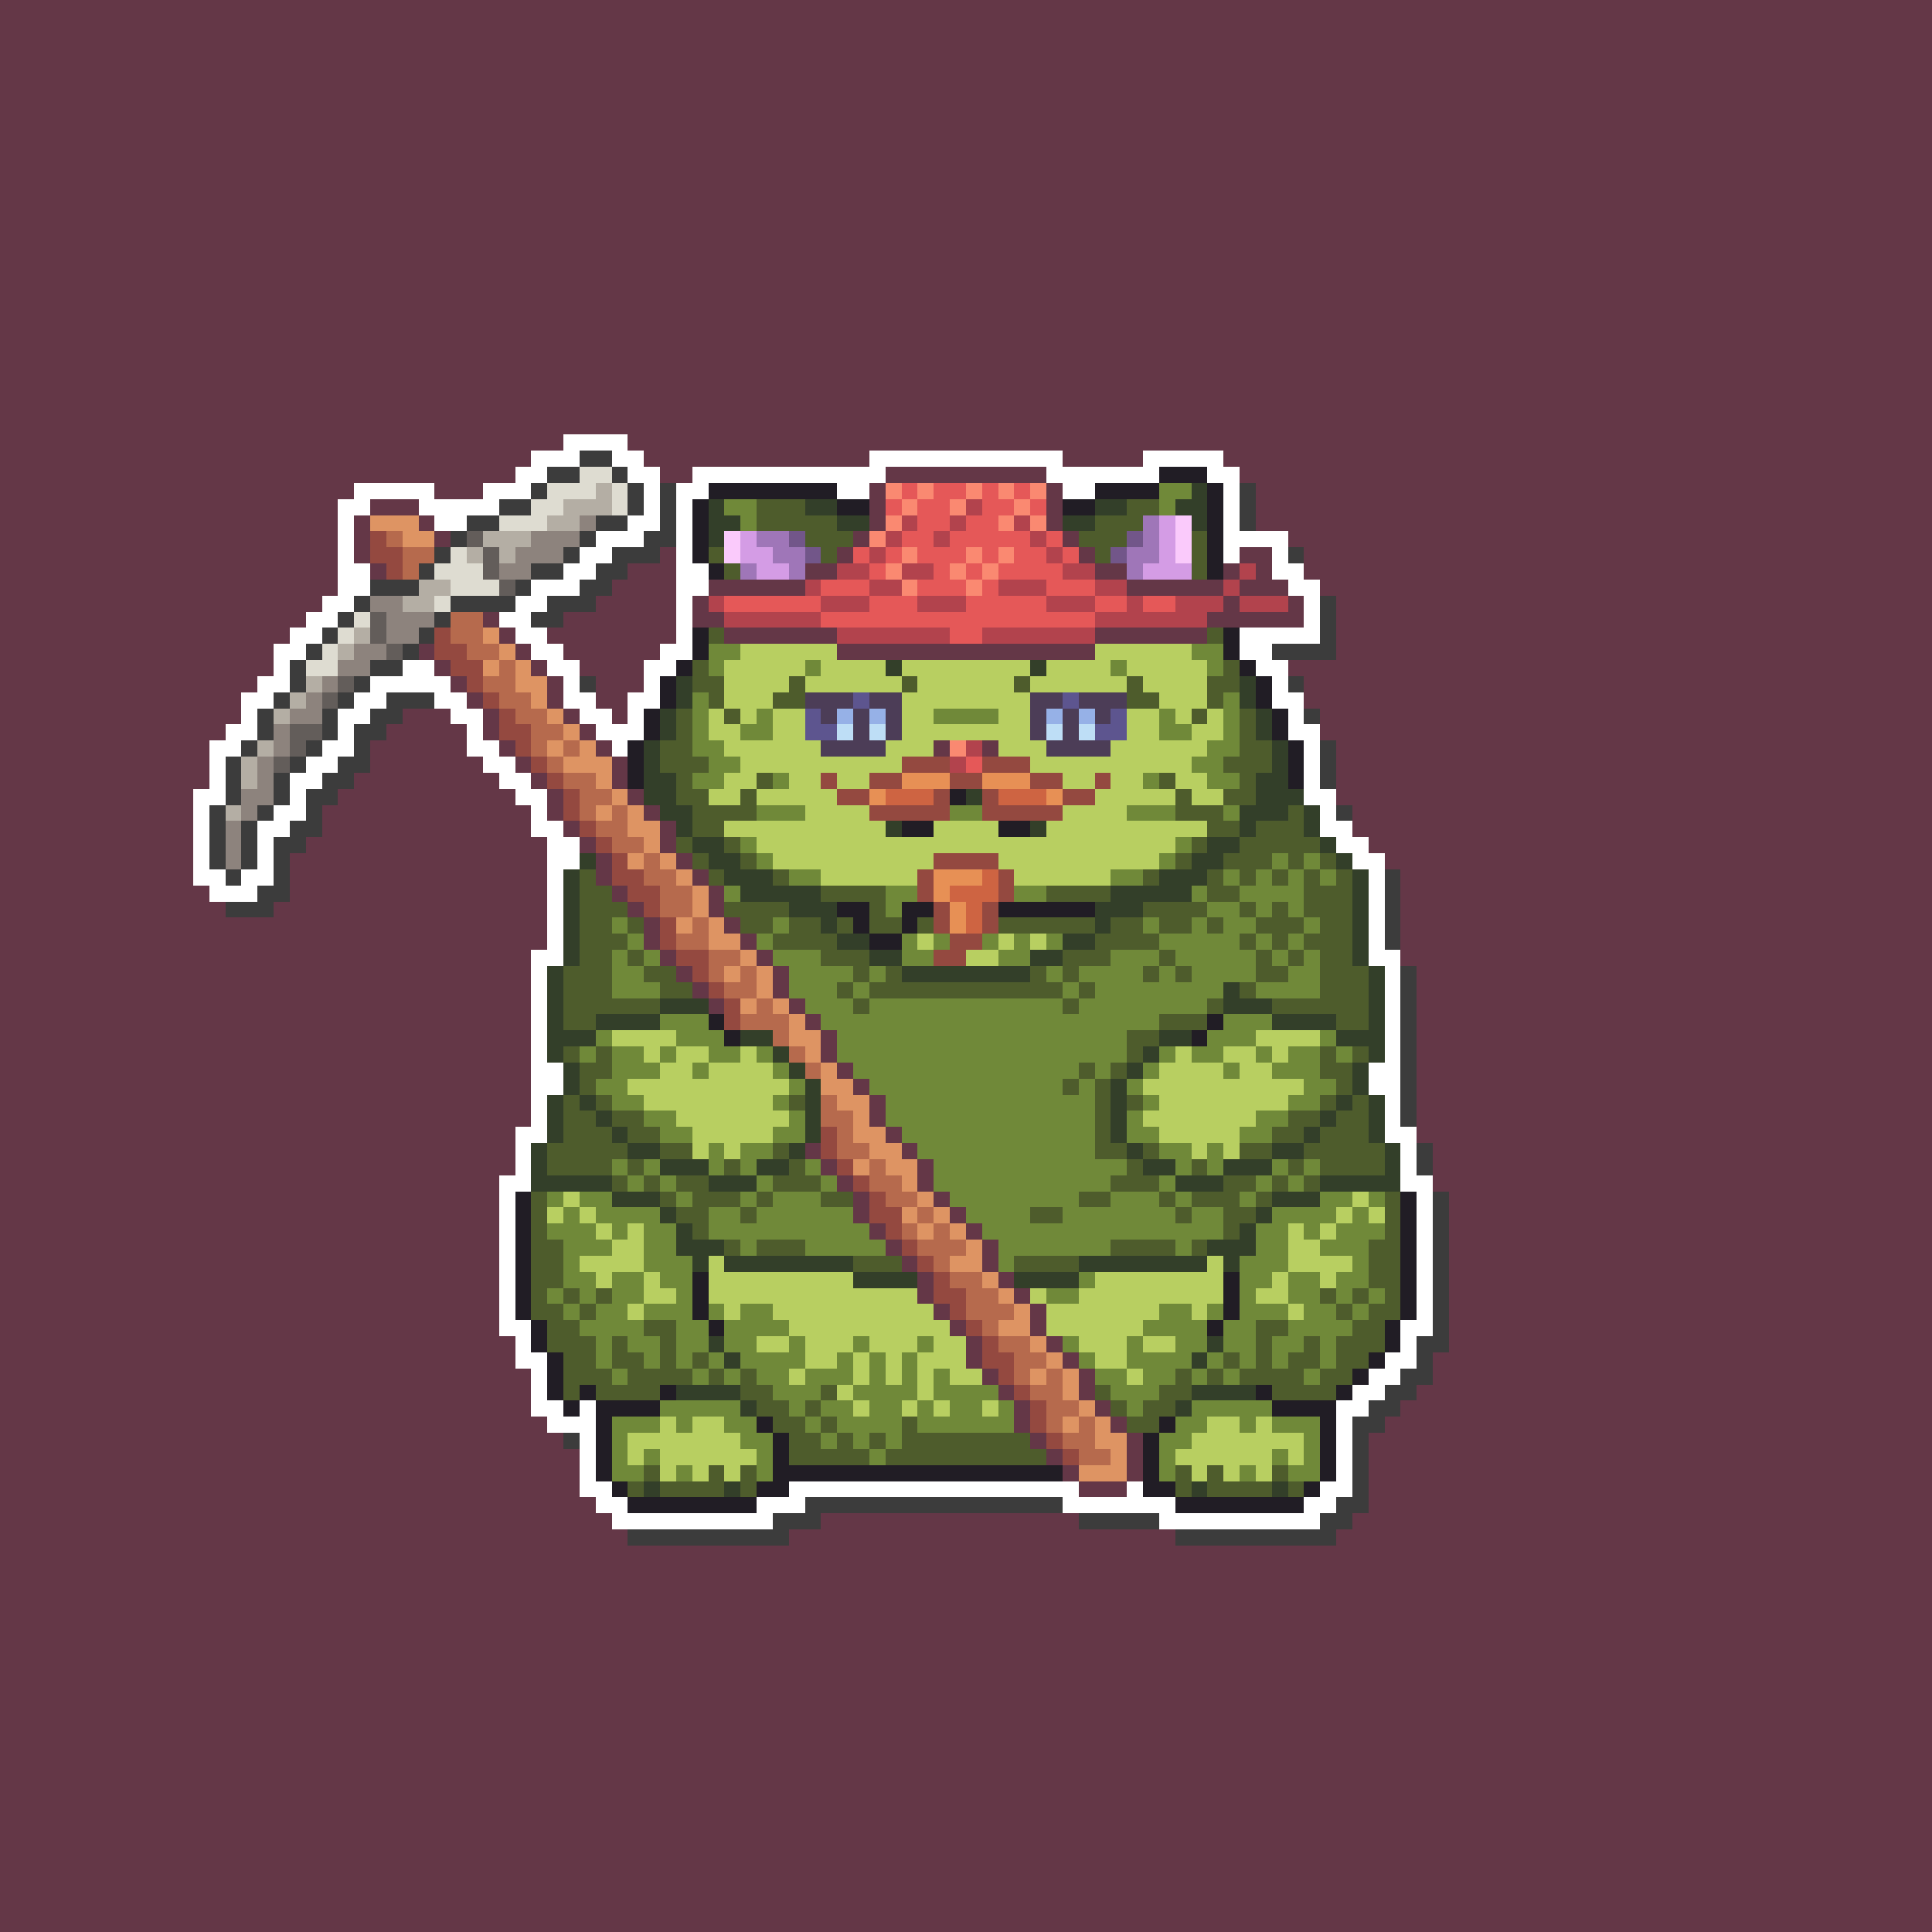 <svg xmlns="http://www.w3.org/2000/svg" shape-rendering="crispEdges" viewBox="0 -0.5 120 120" style="width:100%;height:100%;transform:translate3d(0,0,0);content-visibility:visible">
  <rect x="0" y="-0.5" width="120" height="120" fill="#333333" stroke="none"/>
  <path stroke="#643747" d="M0,0 h120 M0,1 h120 M0,2 h120 M0,3 h120 M0,4 h120 M0,5 h120 
    M0,6 h120 M0,7 h120 M0,8 h120 M0,9 h120 M0,10 h120 M0,11 h120 M0,12 h120 M0,13 h120 
    M0,14 h120 M0,15 h120 M0,16 h120 M0,17 h120 M0,18 h120 M0,19 h120 M0,20 h120 
    M0,21 h120 M0,22 h120 M0,23 h120 M0,24 h120 M0,25 h120 M0,26 h120 M0,27 h35 
    M39,27 h81 M0,28 h33 M40,28 h14 M66,28 h5 M76,28 h44 M0,29 h32 M41,29 h2 M55,29 h10 
    M77,29 h43 M0,30 h22 M27,30 h3 M54,30 h1 M65,30 h1 M78,30 h42 M0,31 h21 M23,31 h3 
    M54,31 h1 M65,31 h1 M78,31 h42 M0,32 h21 M22,32 h1 M26,32 h1 M54,32 h1 M65,32 h1 
    M78,32 h42 M0,33 h21 M22,33 h1 M27,33 h1 M53,33 h1 M66,33 h1 M80,33 h40 M0,34 h21 
    M22,34 h1 M41,34 h1 M52,34 h1 M67,34 h1 M77,34 h2 M81,34 h39 M0,35 h21 M23,35 h1 
    M39,35 h3 M50,35 h2 M68,35 h2 M76,35 h1 M78,35 h1 M81,35 h39 M0,36 h21 M38,36 h4 
    M44,36 h6 M70,36 h6 M77,36 h3 M82,36 h38 M0,37 h20 M37,37 h5 M43,37 h1 M76,37 h1 
    M80,37 h1 M83,37 h37 M0,38 h19 M30,38 h1 M35,38 h7 M43,38 h2 M75,38 h6 M83,38 h37 
    M0,39 h18 M31,39 h1 M34,39 h8 M45,39 h7 M68,39 h7 M83,39 h37 M0,40 h17 M26,40 h1 
    M32,40 h1 M35,40 h6 M52,40 h16 M83,40 h37 M0,41 h17 M27,41 h1 M33,41 h1 M36,41 h4 
    M80,41 h40 M0,42 h16 M28,42 h1 M34,42 h1 M37,42 h3 M81,42 h39 M0,43 h15 M29,43 h1 
    M34,43 h1 M37,43 h2 M81,43 h39 M0,44 h15 M25,44 h3 M30,44 h1 M35,44 h1 M38,44 h1 
    M82,44 h38 M0,45 h14 M24,45 h5 M30,45 h1 M36,45 h1 M82,45 h38 M0,46 h13 M23,46 h6 
    M31,46 h1 M37,46 h1 M58,46 h1 M61,46 h1 M83,46 h37 M0,47 h13 M23,47 h7 M32,47 h1 
    M38,47 h1 M83,47 h37 M0,48 h13 M22,48 h9 M33,48 h1 M38,48 h1 M83,48 h37 M0,49 h12 
    M21,49 h11 M34,49 h1 M39,49 h1 M83,49 h37 M0,50 h12 M20,50 h13 M34,50 h1 M40,50 h1 
    M84,50 h36 M0,51 h12 M20,51 h13 M35,51 h1 M41,51 h1 M84,51 h36 M0,52 h12 M19,52 h15 
    M36,52 h1 M41,52 h1 M85,52 h35 M0,53 h12 M18,53 h16 M37,53 h1 M42,53 h1 M86,53 h34 
    M0,54 h12 M18,54 h16 M37,54 h1 M43,54 h1 M87,54 h33 M0,55 h13 M18,55 h16 M38,55 h1 
    M44,55 h1 M87,55 h33 M0,56 h14 M17,56 h17 M39,56 h1 M44,56 h1 M87,56 h33 M0,57 h34 
    M40,57 h1 M45,57 h1 M87,57 h33 M0,58 h34 M40,58 h1 M46,58 h1 M87,58 h33 M0,59 h33 
    M41,59 h1 M47,59 h1 M87,59 h33 M0,60 h33 M42,60 h1 M48,60 h1 M88,60 h32 M0,61 h33 
    M43,61 h1 M48,61 h1 M88,61 h32 M0,62 h33 M44,62 h1 M49,62 h1 M88,62 h32 M0,63 h33 
    M50,63 h1 M88,63 h32 M0,64 h33 M51,64 h1 M88,64 h32 M0,65 h33 M51,65 h1 M88,65 h32 
    M0,66 h33 M52,66 h1 M88,66 h32 M0,67 h33 M53,67 h1 M88,67 h32 M0,68 h33 M54,68 h1 
    M88,68 h32 M0,69 h33 M54,69 h1 M88,69 h32 M0,70 h32 M55,70 h1 M88,70 h32 M0,71 h32 
    M50,71 h1 M56,71 h1 M89,71 h31 M0,72 h32 M51,72 h1 M57,72 h1 M89,72 h31 M0,73 h31 
    M52,73 h1 M57,73 h1 M89,73 h31 M0,74 h31 M53,74 h1 M58,74 h1 M90,74 h30 M0,75 h31 
    M53,75 h1 M59,75 h1 M90,75 h30 M0,76 h31 M54,76 h1 M60,76 h1 M90,76 h30 M0,77 h31 
    M55,77 h1 M61,77 h1 M90,77 h30 M0,78 h31 M56,78 h1 M61,78 h1 M90,78 h30 M0,79 h31 
    M57,79 h1 M62,79 h1 M90,79 h30 M0,80 h31 M57,80 h1 M63,80 h1 M90,80 h30 M0,81 h31 
    M58,81 h1 M64,81 h1 M90,81 h30 M0,82 h31 M59,82 h1 M64,82 h1 M90,82 h30 M0,83 h32 
    M60,83 h1 M65,83 h1 M90,83 h30 M0,84 h32 M60,84 h1 M66,84 h1 M89,84 h31 M0,85 h33 
    M61,85 h1 M67,85 h1 M89,85 h31 M0,86 h33 M62,86 h1 M67,86 h1 M88,86 h32 M0,87 h33 
    M63,87 h1 M68,87 h1 M87,87 h33 M0,88 h34 M63,88 h1 M69,88 h1 M86,88 h34 M0,89 h35 
    M64,89 h1 M70,89 h1 M85,89 h35 M0,90 h36 M65,90 h1 M70,90 h1 M85,90 h35 M0,91 h36 
    M66,91 h1 M70,91 h1 M85,91 h35 M0,92 h36 M67,92 h3 M85,92 h35 M0,93 h37 M85,93 h35 
    M0,94 h38 M51,94 h16 M84,94 h36 M0,95 h39 M49,95 h24 M83,95 h37 M0,96 h120 
    M0,97 h120 M0,98 h120 M0,99 h120 M0,100 h120 M0,101 h120 M0,102 h120 M0,103 h120 
    M0,104 h120 M0,105 h120 M0,106 h120 M0,107 h120 M0,108 h120 M0,109 h120 M0,110 h120 
    M0,111 h120 M0,112 h120 M0,113 h120 M0,114 h120 M0,115 h120 M0,116 h120 M0,117 h120 
    M0,118 h120 M0,119 h120"/>
  <path stroke="#ffffff" d="M35,27 h4 M33,28 h3 M38,28 h2 M54,28 h12 M71,28 h5 
    M32,29 h2 M39,29 h2 M43,29 h12 M65,29 h7 M75,29 h2 M22,30 h5 M30,30 h3 M40,30 h1 
    M42,30 h2 M52,30 h2 M66,30 h2 M76,30 h1 M21,31 h2 M26,31 h5 M40,31 h1 M42,31 h1 
    M76,31 h1 M21,32 h1 M27,32 h2 M39,32 h2 M42,32 h1 M76,32 h1 M21,33 h1 M37,33 h3 
    M42,33 h1 M76,33 h4 M21,34 h1 M36,34 h2 M42,34 h1 M76,34 h1 M79,34 h1 M21,35 h2 
    M35,35 h2 M42,35 h2 M79,35 h2 M21,36 h2 M33,36 h3 M42,36 h2 M80,36 h2 M20,37 h2 
    M32,37 h2 M42,37 h1 M81,37 h1 M19,38 h2 M31,38 h2 M42,38 h1 M81,38 h1 M18,39 h2 
    M32,39 h2 M42,39 h1 M77,39 h5 M17,40 h2 M33,40 h2 M41,40 h2 M77,40 h2 M17,41 h1 
    M25,41 h2 M34,41 h2 M40,41 h2 M78,41 h2 M16,42 h2 M23,42 h5 M35,42 h1 M40,42 h1 
    M79,42 h1 M15,43 h2 M22,43 h2 M27,43 h2 M35,43 h2 M39,43 h2 M79,43 h2 M15,44 h1 
    M21,44 h2 M28,44 h2 M36,44 h2 M39,44 h1 M80,44 h1 M14,45 h2 M21,45 h1 M29,45 h1 
    M37,45 h3 M80,45 h2 M13,46 h2 M20,46 h2 M29,46 h2 M38,46 h1 M81,46 h1 M13,47 h1 
    M19,47 h2 M30,47 h2 M81,47 h1 M13,48 h1 M18,48 h2 M31,48 h2 M81,48 h1 M12,49 h2 
    M18,49 h1 M32,49 h2 M81,49 h2 M12,50 h1 M17,50 h2 M33,50 h1 M82,50 h1 M12,51 h1 
    M16,51 h2 M33,51 h2 M82,51 h2 M12,52 h1 M16,52 h1 M34,52 h2 M83,52 h2 M12,53 h1 
    M16,53 h1 M34,53 h2 M84,53 h2 M12,54 h2 M15,54 h2 M34,54 h1 M85,54 h1 M13,55 h3 
    M34,55 h1 M85,55 h1 M34,56 h1 M85,56 h1 M34,57 h1 M85,57 h1 M34,58 h1 M85,58 h1 
    M33,59 h2 M85,59 h2 M33,60 h1 M86,60 h1 M33,61 h1 M86,61 h1 M33,62 h1 M86,62 h1 
    M33,63 h1 M86,63 h1 M33,64 h1 M86,64 h1 M33,65 h1 M86,65 h1 M33,66 h2 M85,66 h2 
    M33,67 h2 M85,67 h2 M33,68 h1 M86,68 h1 M33,69 h1 M86,69 h1 M32,70 h2 M86,70 h2 
    M32,71 h1 M87,71 h1 M32,72 h1 M87,72 h1 M31,73 h2 M87,73 h2 M31,74 h1 M88,74 h1 
    M31,75 h1 M88,75 h1 M31,76 h1 M88,76 h1 M31,77 h1 M88,77 h1 M31,78 h1 M88,78 h1 
    M31,79 h1 M88,79 h1 M31,80 h1 M88,80 h1 M31,81 h1 M88,81 h1 M31,82 h2 M87,82 h2 
    M32,83 h1 M87,83 h1 M32,84 h2 M86,84 h2 M33,85 h1 M85,85 h2 M33,86 h1 M84,86 h2 
    M33,87 h2 M36,87 h1 M83,87 h2 M34,88 h3 M83,88 h1 M36,89 h1 M83,89 h1 M36,90 h1 
    M83,90 h1 M36,91 h1 M83,91 h1 M36,92 h2 M49,92 h18 M70,92 h1 M82,92 h2 M37,93 h2 
    M47,93 h3 M66,93 h7 M81,93 h2 M38,94 h10 M72,94 h10"/>
  <path stroke="#3c3c3c" d="M36,28 h2 M34,29 h2 M38,29 h1 M33,30 h1 M39,30 h1 M41,30 h1 
    M77,30 h1 M31,31 h2 M39,31 h1 M41,31 h1 M77,31 h1 M29,32 h2 M37,32 h2 M41,32 h1 
    M77,32 h1 M28,33 h1 M36,33 h1 M40,33 h2 M27,34 h1 M35,34 h1 M38,34 h3 M80,34 h1 
    M26,35 h1 M33,35 h2 M37,35 h2 M23,36 h3 M32,36 h1 M36,36 h2 M22,37 h1 M28,37 h4 
    M34,37 h3 M82,37 h1 M21,38 h1 M27,38 h1 M33,38 h2 M82,38 h1 M20,39 h1 M26,39 h1 
    M82,39 h1 M19,40 h1 M25,40 h1 M79,40 h4 M18,41 h1 M23,41 h2 M18,42 h1 M22,42 h1 
    M36,42 h1 M80,42 h1 M17,43 h1 M21,43 h1 M24,43 h3 M16,44 h1 M20,44 h1 M23,44 h2 
    M81,44 h1 M16,45 h1 M20,45 h1 M22,45 h2 M15,46 h1 M19,46 h1 M22,46 h1 M82,46 h1 
    M14,47 h1 M18,47 h1 M21,47 h2 M82,47 h1 M14,48 h1 M17,48 h1 M20,48 h2 M82,48 h1 
    M14,49 h1 M17,49 h1 M19,49 h2 M13,50 h1 M16,50 h1 M19,50 h1 M83,50 h1 M13,51 h1 
    M15,51 h1 M18,51 h2 M13,52 h1 M15,52 h1 M17,52 h2 M13,53 h1 M15,53 h1 M17,53 h1 
    M14,54 h1 M17,54 h1 M86,54 h1 M16,55 h2 M86,55 h1 M14,56 h3 M86,56 h1 M86,57 h1 
    M86,58 h1 M87,60 h1 M87,61 h1 M87,62 h1 M87,63 h1 M87,64 h1 M87,65 h1 M87,66 h1 
    M87,67 h1 M87,68 h1 M87,69 h1 M88,71 h1 M88,72 h1 M89,74 h1 M89,75 h1 M89,76 h1 
    M89,77 h1 M89,78 h1 M89,79 h1 M89,80 h1 M89,81 h1 M89,82 h1 M88,83 h2 M88,84 h1 
    M87,85 h2 M86,86 h2 M85,87 h2 M84,88 h2 M35,89 h1 M84,89 h1 M84,90 h1 M84,91 h1 
    M84,92 h1 M50,93 h16 M83,93 h2 M48,94 h3 M67,94 h5 M82,94 h2 M39,95 h10 M73,95 h10"/>
  <path stroke="#dedcd1" d="M36,29 h2 M34,30 h3 M38,30 h1 M33,31 h2 M38,31 h1 M31,32 h3 
    M28,34 h1 M27,35 h3 M28,36 h3 M27,37 h1 M22,38 h1 M21,39 h1 M20,40 h1 M19,41 h2"/>
  <path stroke="#211d25" d="M72,29 h3 M44,30 h8 M68,30 h4 M75,30 h1 M43,31 h1 M52,31 h2 
    M66,31 h2 M75,31 h1 M43,32 h1 M75,32 h1 M43,33 h1 M75,33 h1 M43,34 h1 M75,34 h1 
    M44,35 h1 M75,35 h1 M43,39 h1 M76,39 h1 M43,40 h1 M76,40 h1 M42,41 h1 M77,41 h1 
    M41,42 h1 M78,42 h1 M41,43 h1 M78,43 h1 M40,44 h1 M79,44 h1 M40,45 h1 M79,45 h1 
    M39,46 h1 M80,46 h1 M39,47 h1 M80,47 h1 M39,48 h1 M80,48 h1 M59,49 h1 M56,51 h2 
    M62,51 h2 M52,56 h2 M56,56 h2 M62,56 h6 M53,57 h1 M56,57 h1 M54,58 h2 M44,63 h1 
    M75,63 h1 M45,64 h1 M74,64 h1 M32,74 h1 M87,74 h1 M32,75 h1 M87,75 h1 M32,76 h1 
    M87,76 h1 M32,77 h1 M87,77 h1 M32,78 h1 M87,78 h1 M32,79 h1 M43,79 h1 M76,79 h1 
    M87,79 h1 M32,80 h1 M43,80 h1 M76,80 h1 M87,80 h1 M32,81 h1 M43,81 h1 M76,81 h1 
    M87,81 h1 M33,82 h1 M44,82 h1 M75,82 h1 M86,82 h1 M33,83 h1 M86,83 h1 M34,84 h1 
    M85,84 h1 M34,85 h1 M84,85 h1 M34,86 h1 M36,86 h1 M41,86 h1 M78,86 h1 M83,86 h1 
    M35,87 h1 M37,87 h4 M79,87 h4 M37,88 h1 M47,88 h1 M72,88 h1 M82,88 h1 M37,89 h1 
    M48,89 h1 M71,89 h1 M82,89 h1 M37,90 h1 M48,90 h1 M71,90 h1 M82,90 h1 M37,91 h1 
    M48,91 h18 M71,91 h1 M82,91 h1 M38,92 h1 M47,92 h2 M71,92 h2 M81,92 h1 M39,93 h8 
    M73,93 h8"/>
  <path stroke="#b4aea4" d="M37,30 h1 M35,31 h3 M34,32 h2 M30,33 h3 M29,34 h1 M31,34 h1 
    M26,36 h2 M25,37 h2 M22,39 h1 M21,40 h1 M19,42 h1 M18,43 h1 M17,44 h1 M16,46 h1 
    M15,47 h1 M15,48 h1 M14,50 h1"/>
  <path stroke="#fa8971" d="M55,30 h1 M57,30 h1 M60,30 h1 M62,30 h1 M64,30 h1 M56,31 h1 
    M59,31 h1 M63,31 h1 M55,32 h1 M62,32 h1 M64,32 h1 M54,33 h1 M56,34 h1 M60,34 h1 
    M62,34 h1 M55,35 h1 M59,35 h1 M61,35 h1 M56,36 h1 M60,36 h1 M59,46 h1"/>
  <path stroke="#e55858" d="M56,30 h1 M58,30 h2 M61,30 h1 M63,30 h1 M55,31 h1 M57,31 h2 
    M61,31 h2 M64,31 h1 M57,32 h2 M60,32 h2 M56,33 h2 M59,33 h5 M65,33 h1 M53,34 h1 
    M55,34 h1 M57,34 h3 M61,34 h1 M63,34 h2 M66,34 h1 M54,35 h1 M58,35 h1 M60,35 h1 
    M62,35 h4 M51,36 h3 M57,36 h3 M61,36 h1 M65,36 h3 M45,37 h6 M54,37 h3 M60,37 h5 
    M68,37 h2 M71,37 h2 M51,38 h17 M59,39 h2 M60,47 h1"/>
  <path stroke="#708939" d="M72,30 h2 M45,31 h2 M72,31 h1 M46,32 h1 M44,40 h2 M74,40 h2 
    M44,41 h1 M50,41 h1 M69,41 h1 M75,41 h1 M43,43 h1 M76,43 h1 M43,44 h1 M47,44 h1 
    M58,44 h4 M72,44 h1 M76,44 h1 M43,45 h1 M46,45 h2 M72,45 h2 M76,45 h1 M43,46 h2 
    M75,46 h2 M44,47 h2 M74,47 h2 M43,48 h2 M48,48 h1 M71,48 h1 M75,48 h2 M47,50 h3 
    M59,50 h2 M70,50 h3 M76,50 h1 M46,52 h1 M73,52 h1 M47,53 h1 M72,53 h1 M79,53 h1 
    M81,53 h1 M49,54 h2 M69,54 h2 M76,54 h1 M78,54 h1 M80,54 h1 M82,54 h1 M45,55 h1 
    M55,55 h2 M63,55 h2 M74,55 h1 M77,55 h4 M55,56 h1 M75,56 h2 M78,56 h1 M80,56 h1 
    M38,57 h1 M48,57 h1 M71,57 h1 M74,57 h1 M76,57 h2 M81,57 h1 M39,58 h1 M47,58 h1 
    M56,58 h1 M58,58 h1 M61,58 h1 M63,58 h1 M65,58 h1 M72,58 h5 M78,58 h1 M80,58 h1 
    M38,59 h1 M40,59 h1 M48,59 h3 M56,59 h2 M62,59 h2 M69,59 h3 M73,59 h5 M79,59 h1 
    M81,59 h1 M38,60 h2 M49,60 h4 M54,60 h1 M65,60 h1 M67,60 h4 M72,60 h1 M74,60 h4 
    M80,60 h2 M38,61 h3 M49,61 h3 M53,61 h1 M66,61 h1 M68,61 h8 M78,61 h4 M50,62 h3 
    M54,62 h12 M67,62 h8 M41,63 h3 M51,63 h21 M76,63 h3 M37,64 h1 M42,64 h3 M52,64 h18 
    M75,64 h3 M82,64 h1 M36,65 h1 M38,65 h2 M41,65 h1 M44,65 h2 M47,65 h1 M52,65 h18 
    M72,65 h1 M74,65 h2 M78,65 h1 M80,65 h2 M83,65 h1 M38,66 h3 M43,66 h1 M48,66 h1 
    M53,66 h14 M68,66 h1 M71,66 h1 M76,66 h1 M79,66 h3 M37,67 h2 M49,67 h1 M54,67 h12 
    M67,67 h1 M70,67 h1 M81,67 h2 M38,68 h2 M48,68 h1 M55,68 h13 M71,68 h1 M80,68 h2 
    M40,69 h2 M49,69 h1 M55,69 h13 M70,69 h1 M78,69 h2 M41,70 h2 M48,70 h2 M56,70 h12 
    M70,70 h2 M77,70 h2 M44,71 h1 M46,71 h2 M57,71 h11 M72,71 h2 M75,71 h1 M38,72 h1 
    M40,72 h1 M44,72 h1 M46,72 h1 M50,72 h1 M58,72 h12 M73,72 h1 M75,72 h1 M79,72 h1 
    M81,72 h1 M39,73 h1 M41,73 h1 M47,73 h1 M51,73 h1 M58,73 h11 M72,73 h1 M78,73 h1 
    M80,73 h1 M34,74 h1 M36,74 h2 M42,74 h1 M46,74 h1 M48,74 h3 M59,74 h8 M69,74 h3 
    M73,74 h1 M77,74 h1 M82,74 h2 M85,74 h1 M35,75 h1 M37,75 h4 M44,75 h2 M47,75 h6 
    M60,75 h4 M66,75 h7 M74,75 h2 M79,75 h4 M84,75 h1 M34,76 h3 M38,76 h1 M40,76 h2 
    M44,76 h10 M61,76 h15 M78,76 h2 M81,76 h1 M83,76 h3 M35,77 h3 M40,77 h2 M46,77 h1 
    M50,77 h5 M62,77 h7 M73,77 h1 M78,77 h2 M82,77 h3 M35,78 h1 M40,78 h3 M62,78 h1 
    M77,78 h3 M84,78 h1 M35,79 h2 M38,79 h2 M41,79 h2 M67,79 h1 M77,79 h2 M80,79 h2 
    M83,79 h2 M34,80 h1 M36,80 h1 M38,80 h2 M42,80 h1 M65,80 h2 M77,80 h1 M80,80 h2 
    M83,80 h1 M85,80 h1 M35,81 h1 M37,81 h2 M40,81 h3 M44,81 h1 M46,81 h2 M72,81 h2 
    M75,81 h1 M77,81 h3 M81,81 h2 M84,81 h1 M36,82 h4 M42,82 h2 M45,82 h4 M71,82 h4 
    M76,82 h2 M80,82 h4 M37,83 h1 M39,83 h2 M42,83 h2 M45,83 h2 M49,83 h1 M53,83 h1 
    M57,83 h1 M66,83 h1 M70,83 h1 M73,83 h2 M76,83 h2 M79,83 h2 M82,83 h1 M37,84 h1 
    M40,84 h1 M42,84 h1 M44,84 h1 M46,84 h4 M52,84 h1 M54,84 h1 M56,84 h1 M67,84 h1 
    M70,84 h4 M75,84 h1 M77,84 h1 M79,84 h1 M82,84 h1 M38,85 h1 M43,85 h1 M45,85 h1 
    M47,85 h2 M50,85 h3 M54,85 h1 M56,85 h1 M58,85 h1 M68,85 h2 M71,85 h2 M74,85 h1 
    M76,85 h1 M81,85 h1 M48,86 h3 M53,86 h4 M58,86 h4 M69,86 h3 M41,87 h5 M49,87 h1 
    M51,87 h2 M54,87 h2 M57,87 h1 M59,87 h2 M62,87 h1 M70,87 h1 M74,87 h5 M38,88 h3 
    M42,88 h1 M45,88 h2 M50,88 h1 M52,88 h4 M57,88 h6 M73,88 h2 M77,88 h1 M79,88 h3 
    M38,89 h1 M46,89 h2 M51,89 h1 M53,89 h1 M55,89 h1 M72,89 h2 M81,89 h1 M38,90 h1 
    M40,90 h1 M47,90 h1 M54,90 h1 M72,90 h1 M79,90 h1 M81,90 h1 M38,91 h2 M42,91 h1 
    M47,91 h1 M72,91 h1 M77,91 h1 M80,91 h2"/>
  <path stroke="#333f29" d="M74,30 h1 M44,31 h1 M50,31 h2 M68,31 h2 M73,31 h2 M44,32 h2 
    M52,32 h2 M66,32 h2 M74,32 h1 M44,33 h1 M55,41 h1 M64,41 h1 M42,42 h1 M77,42 h1 
    M42,43 h1 M77,43 h1 M41,44 h1 M78,44 h1 M41,45 h1 M78,45 h1 M40,46 h1 M79,46 h1 
    M40,47 h1 M79,47 h1 M40,48 h2 M78,48 h2 M40,49 h2 M60,49 h1 M78,49 h3 M41,50 h2 
    M77,50 h3 M81,50 h1 M42,51 h1 M55,51 h1 M64,51 h1 M77,51 h1 M81,51 h1 M43,52 h2 
    M75,52 h2 M82,52 h1 M36,53 h1 M44,53 h2 M74,53 h2 M83,53 h1 M35,54 h1 M45,54 h3 
    M72,54 h3 M84,54 h1 M35,55 h1 M46,55 h5 M69,55 h5 M84,55 h1 M35,56 h1 M49,56 h3 
    M68,56 h3 M84,56 h1 M35,57 h1 M51,57 h1 M68,57 h1 M84,57 h1 M35,58 h1 M52,58 h2 
    M66,58 h2 M84,58 h1 M35,59 h1 M54,59 h2 M64,59 h2 M84,59 h1 M34,60 h1 M56,60 h8 
    M85,60 h1 M34,61 h1 M76,61 h1 M85,61 h1 M34,62 h1 M41,62 h3 M76,62 h3 M85,62 h1 
    M34,63 h1 M37,63 h4 M79,63 h4 M85,63 h1 M34,64 h3 M46,64 h2 M72,64 h2 M83,64 h3 
    M34,65 h1 M48,65 h1 M71,65 h1 M85,65 h1 M35,66 h1 M49,66 h1 M70,66 h1 M84,66 h1 
    M35,67 h1 M50,67 h1 M69,67 h1 M84,67 h1 M34,68 h1 M36,68 h1 M50,68 h1 M69,68 h1 
    M83,68 h1 M85,68 h1 M34,69 h1 M37,69 h1 M50,69 h1 M69,69 h1 M82,69 h1 M85,69 h1 
    M34,70 h1 M38,70 h1 M50,70 h1 M69,70 h1 M81,70 h1 M85,70 h1 M33,71 h1 M39,71 h2 
    M49,71 h1 M70,71 h1 M79,71 h2 M86,71 h1 M33,72 h1 M41,72 h3 M47,72 h2 M71,72 h2 
    M76,72 h3 M86,72 h1 M33,73 h5 M44,73 h3 M73,73 h3 M82,73 h5 M38,74 h3 M79,74 h3 
    M41,75 h1 M78,75 h1 M42,76 h1 M77,76 h1 M42,77 h3 M75,77 h3 M43,78 h1 M45,78 h8 
    M67,78 h8 M76,78 h1 M53,79 h4 M63,79 h4 M44,83 h1 M75,83 h1 M45,84 h1 M74,84 h1 
    M42,86 h4 M74,86 h4 M46,87 h1 M73,87 h1 M40,92 h1 M45,92 h1 M74,92 h1 M79,92 h1"/>
  <path stroke="#4e5c2c" d="M47,31 h3 M70,31 h2 M47,32 h5 M68,32 h3 M50,33 h3 M67,33 h3 
    M74,33 h1 M44,34 h1 M51,34 h1 M68,34 h1 M74,34 h1 M45,35 h1 M74,35 h1 M44,39 h1 
    M75,39 h1 M43,41 h1 M76,41 h1 M43,42 h2 M49,42 h1 M56,42 h1 M63,42 h1 M70,42 h1 
    M75,42 h2 M44,43 h1 M48,43 h2 M70,43 h2 M75,43 h1 M42,44 h1 M45,44 h1 M74,44 h1 
    M77,44 h1 M42,45 h1 M77,45 h1 M41,46 h2 M77,46 h2 M41,47 h3 M76,47 h3 M42,48 h1 
    M47,48 h1 M72,48 h1 M77,48 h1 M42,49 h2 M46,49 h1 M73,49 h1 M76,49 h2 M43,50 h4 
    M73,50 h3 M80,50 h1 M43,51 h2 M75,51 h2 M78,51 h3 M42,52 h1 M45,52 h1 M74,52 h1 
    M77,52 h5 M43,53 h1 M46,53 h1 M73,53 h1 M76,53 h3 M80,53 h1 M82,53 h1 M36,54 h1 
    M44,54 h1 M48,54 h1 M71,54 h1 M75,54 h1 M77,54 h1 M79,54 h1 M81,54 h1 M83,54 h1 
    M36,55 h2 M51,55 h4 M65,55 h4 M75,55 h2 M81,55 h3 M36,56 h3 M45,56 h4 M54,56 h1 
    M71,56 h4 M77,56 h1 M79,56 h1 M81,56 h3 M36,57 h2 M39,57 h1 M46,57 h2 M49,57 h2 
    M52,57 h1 M54,57 h2 M57,57 h1 M62,57 h6 M69,57 h2 M72,57 h2 M75,57 h1 M78,57 h3 
    M82,57 h2 M36,58 h3 M48,58 h4 M68,58 h4 M77,58 h1 M79,58 h1 M81,58 h3 M36,59 h2 
    M39,59 h1 M51,59 h3 M66,59 h3 M72,59 h1 M78,59 h1 M80,59 h1 M82,59 h2 M35,60 h3 
    M40,60 h2 M53,60 h1 M55,60 h1 M64,60 h1 M66,60 h1 M71,60 h1 M73,60 h1 M78,60 h2 
    M82,60 h3 M35,61 h3 M41,61 h2 M52,61 h1 M54,61 h12 M67,61 h1 M77,61 h1 M82,61 h3 
    M35,62 h6 M53,62 h1 M66,62 h1 M75,62 h1 M79,62 h6 M35,63 h2 M72,63 h3 M83,63 h2 
    M70,64 h2 M35,65 h1 M37,65 h1 M70,65 h1 M82,65 h1 M84,65 h1 M36,66 h2 M67,66 h1 
    M69,66 h1 M82,66 h2 M36,67 h1 M66,67 h1 M68,67 h1 M83,67 h1 M35,68 h1 M37,68 h1 
    M49,68 h1 M68,68 h1 M70,68 h1 M82,68 h1 M84,68 h1 M35,69 h2 M38,69 h2 M68,69 h1 
    M80,69 h2 M83,69 h2 M35,70 h3 M39,70 h2 M68,70 h1 M79,70 h2 M82,70 h3 M34,71 h5 
    M41,71 h2 M48,71 h1 M68,71 h2 M71,71 h1 M77,71 h2 M81,71 h5 M34,72 h4 M39,72 h1 
    M45,72 h1 M49,72 h1 M70,72 h1 M74,72 h1 M80,72 h1 M82,72 h4 M38,73 h1 M40,73 h1 
    M42,73 h2 M48,73 h3 M69,73 h3 M76,73 h2 M79,73 h1 M81,73 h1 M33,74 h1 M41,74 h1 
    M43,74 h3 M47,74 h1 M51,74 h2 M67,74 h2 M72,74 h1 M74,74 h3 M78,74 h1 M86,74 h1 
    M33,75 h1 M42,75 h2 M46,75 h1 M64,75 h2 M73,75 h1 M76,75 h2 M86,75 h1 M33,76 h1 
    M43,76 h1 M76,76 h1 M86,76 h1 M33,77 h2 M45,77 h1 M47,77 h3 M69,77 h4 M74,77 h1 
    M85,77 h2 M33,78 h2 M53,78 h3 M63,78 h4 M85,78 h2 M33,79 h2 M85,79 h2 M33,80 h1 
    M35,80 h1 M37,80 h1 M82,80 h1 M84,80 h1 M86,80 h1 M33,81 h2 M36,81 h1 M83,81 h1 
    M85,81 h2 M34,82 h2 M40,82 h2 M78,82 h2 M84,82 h2 M34,83 h3 M38,83 h1 M41,83 h1 
    M78,83 h1 M81,83 h1 M83,83 h3 M35,84 h2 M38,84 h2 M41,84 h1 M43,84 h1 M76,84 h1 
    M78,84 h1 M80,84 h2 M83,84 h2 M35,85 h3 M39,85 h4 M44,85 h1 M46,85 h1 M73,85 h1 
    M75,85 h1 M77,85 h4 M82,85 h2 M35,86 h1 M37,86 h4 M46,86 h2 M51,86 h1 M68,86 h1 
    M72,86 h2 M79,86 h4 M47,87 h2 M50,87 h1 M69,87 h1 M71,87 h2 M48,88 h2 M51,88 h1 
    M56,88 h1 M70,88 h2 M49,89 h2 M52,89 h1 M54,89 h1 M56,89 h8 M49,90 h5 M55,90 h10 
    M40,91 h1 M44,91 h1 M46,91 h1 M73,91 h1 M75,91 h1 M79,91 h1 M39,92 h1 M41,92 h4 
    M46,92 h1 M73,92 h1 M75,92 h4 M80,92 h1"/>
  <path stroke="#b2434d" d="M60,31 h1 M56,32 h1 M59,32 h1 M63,32 h1 M55,33 h1 M58,33 h1 
    M64,33 h1 M54,34 h1 M65,34 h1 M52,35 h2 M56,35 h2 M66,35 h2 M77,35 h1 M50,36 h1 
    M54,36 h2 M62,36 h3 M68,36 h2 M76,36 h1 M44,37 h1 M51,37 h3 M57,37 h3 M65,37 h3 
    M70,37 h1 M73,37 h3 M77,37 h3 M45,38 h6 M68,38 h7 M52,39 h7 M61,39 h7 M60,46 h1 
    M59,47 h1"/>
  <path stroke="#de9463" d="M23,32 h3 M25,33 h2 M30,39 h1 M31,40 h1 M30,41 h1 M32,41 h1 
    M32,42 h2 M33,43 h1 M34,44 h1 M35,45 h1 M34,46 h1 M36,46 h1 M35,47 h3 M37,48 h1 
    M38,49 h1 M37,50 h1 M39,50 h1 M39,51 h2 M40,52 h1 M39,53 h1 M41,53 h1 M42,54 h1 
    M43,55 h1 M43,56 h1 M42,57 h1 M44,57 h1 M44,58 h2 M46,59 h1 M45,60 h1 M47,60 h1 
    M47,61 h1 M46,62 h1 M48,62 h1 M49,63 h1 M49,64 h2 M50,65 h1 M51,66 h1 M51,67 h2 
    M52,68 h2 M53,69 h1 M53,70 h2 M54,71 h2 M53,72 h1 M55,72 h2 M56,73 h1 M57,74 h1 
    M56,75 h1 M58,75 h1 M57,76 h1 M59,76 h1 M60,77 h1 M59,78 h2 M61,79 h1 M62,80 h1 
    M63,81 h1 M62,82 h2 M64,83 h1 M65,84 h1 M64,85 h1 M66,85 h1 M66,86 h1 M67,87 h1 
    M66,88 h1 M68,88 h1 M68,89 h2 M69,90 h1 M67,91 h3"/>
  <path stroke="#8d837d" d="M36,32 h1 M33,33 h3 M32,34 h3 M31,35 h2 M23,37 h2 M24,38 h3 
    M24,39 h2 M22,40 h2 M21,41 h2 M20,42 h1 M19,43 h1 M18,44 h2 M17,45 h1 M17,46 h1 
    M16,47 h1 M16,48 h1 M15,49 h2 M15,50 h1 M14,51 h1 M14,52 h1 M14,53 h1"/>
  <path stroke="#9f76b8" d="M71,32 h1 M47,33 h2 M71,33 h1 M48,34 h2 M70,34 h2 M46,35 h1 
    M49,35 h1 M70,35 h1"/>
  <path stroke="#d49ce5" d="M72,32 h1 M46,33 h1 M72,33 h1 M46,34 h2 M72,34 h1 M47,35 h2 
    M71,35 h3"/>
  <path stroke="#facafb" d="M73,32 h1 M45,33 h1 M73,33 h1 M45,34 h1 M73,34 h1"/>
  <path stroke="#944940" d="M23,33 h1 M23,34 h2 M24,35 h1 M27,39 h1 M27,40 h2 M28,41 h2 
    M29,42 h1 M30,43 h1 M31,44 h1 M31,45 h2 M32,46 h1 M33,47 h1 M56,47 h3 M61,47 h3 
    M34,48 h1 M51,48 h1 M54,48 h2 M59,48 h2 M64,48 h2 M68,48 h1 M35,49 h1 M52,49 h2 
    M58,49 h1 M61,49 h1 M66,49 h2 M35,50 h1 M54,50 h5 M61,50 h5 M36,51 h1 M37,52 h1 
    M38,53 h1 M58,53 h4 M38,54 h2 M57,54 h1 M62,54 h1 M39,55 h2 M57,55 h1 M62,55 h1 
    M40,56 h1 M58,56 h1 M61,56 h1 M41,57 h1 M58,57 h1 M61,57 h1 M41,58 h1 M59,58 h2 
    M42,59 h2 M58,59 h2 M43,60 h1 M44,61 h1 M45,62 h1 M45,63 h1 M51,70 h1 M51,71 h1 
    M52,72 h1 M53,73 h1 M54,74 h1 M54,75 h2 M55,76 h1 M56,77 h1 M57,78 h1 M58,79 h1 
    M58,80 h2 M59,81 h1 M60,82 h1 M61,83 h1 M61,84 h2 M62,85 h1 M63,86 h1 M64,87 h1 
    M64,88 h1 M65,89 h1 M66,90 h1"/>
  <path stroke="#b66a4d" d="M24,33 h1 M25,34 h2 M25,35 h1 M28,38 h2 M28,39 h2 M29,40 h2 
    M31,41 h1 M30,42 h2 M31,43 h2 M32,44 h2 M33,45 h2 M33,46 h1 M35,46 h1 M34,47 h1 
    M35,48 h2 M36,49 h2 M36,50 h1 M38,50 h1 M37,51 h2 M38,52 h2 M40,53 h1 M40,54 h2 
    M41,55 h2 M41,56 h2 M43,57 h1 M42,58 h2 M44,59 h2 M44,60 h1 M46,60 h1 M45,61 h2 
    M47,62 h1 M46,63 h3 M48,64 h1 M49,65 h1 M50,66 h1 M51,68 h1 M51,69 h2 M52,70 h1 
    M52,71 h2 M54,72 h1 M54,73 h2 M55,74 h2 M57,75 h1 M56,76 h1 M58,76 h1 M57,77 h3 
    M58,78 h1 M59,79 h2 M60,80 h2 M60,81 h3 M61,82 h1 M62,83 h2 M63,84 h2 M63,85 h1 
    M65,85 h1 M64,86 h2 M65,87 h2 M65,88 h1 M67,88 h1 M66,89 h2 M67,90 h2"/>
  <path stroke="#635d5a" d="M29,33 h1 M30,34 h1 M30,35 h1 M31,36 h1 M23,38 h1 M23,39 h1 
    M24,40 h1 M21,42 h1 M20,43 h1 M18,45 h2 M18,46 h1 M17,47 h1"/>
  <path stroke="#725689" d="M49,33 h1 M70,33 h1 M50,34 h1 M69,34 h1"/>
  <path stroke="#b8cf61" d="M46,40 h6 M68,40 h6 M45,41 h5 M51,41 h4 M56,41 h8 M65,41 h4 
    M70,41 h5 M45,42 h4 M50,42 h6 M57,42 h6 M64,42 h6 M71,42 h4 M45,43 h3 M56,43 h8 
    M72,43 h3 M44,44 h1 M46,44 h1 M48,44 h2 M56,44 h2 M62,44 h2 M70,44 h2 M73,44 h1 
    M75,44 h1 M44,45 h2 M48,45 h2 M56,45 h8 M70,45 h2 M74,45 h2 M45,46 h6 M55,46 h3 
    M62,46 h3 M69,46 h6 M46,47 h10 M64,47 h10 M45,48 h2 M49,48 h2 M52,48 h2 M66,48 h2 
    M69,48 h2 M73,48 h2 M44,49 h2 M47,49 h5 M68,49 h5 M74,49 h2 M50,50 h4 M66,50 h4 
    M45,51 h10 M58,51 h4 M65,51 h10 M47,52 h26 M48,53 h10 M62,53 h10 M51,54 h6 
    M63,54 h6 M57,58 h1 M62,58 h1 M64,58 h1 M60,59 h2 M38,64 h4 M78,64 h4 M40,65 h1 
    M42,65 h2 M46,65 h1 M73,65 h1 M76,65 h2 M79,65 h1 M41,66 h2 M44,66 h4 M72,66 h4 
    M77,66 h2 M39,67 h10 M71,67 h10 M40,68 h8 M72,68 h8 M42,69 h7 M71,69 h7 M43,70 h5 
    M72,70 h5 M43,71 h1 M45,71 h1 M74,71 h1 M76,71 h1 M35,74 h1 M84,74 h1 M34,75 h1 
    M36,75 h1 M83,75 h1 M85,75 h1 M37,76 h1 M39,76 h1 M80,76 h1 M82,76 h1 M38,77 h2 
    M80,77 h2 M36,78 h4 M44,78 h1 M75,78 h1 M80,78 h4 M37,79 h1 M40,79 h1 M44,79 h9 
    M68,79 h8 M79,79 h1 M82,79 h1 M40,80 h2 M44,80 h13 M64,80 h1 M67,80 h9 M78,80 h2 
    M39,81 h1 M45,81 h1 M48,81 h10 M65,81 h7 M74,81 h1 M80,81 h1 M49,82 h10 M65,82 h6 
    M47,83 h2 M50,83 h3 M54,83 h3 M58,83 h2 M67,83 h3 M71,83 h2 M50,84 h2 M53,84 h1 
    M55,84 h1 M57,84 h3 M68,84 h2 M49,85 h1 M53,85 h1 M55,85 h1 M57,85 h1 M59,85 h2 
    M70,85 h1 M52,86 h1 M57,86 h1 M53,87 h1 M56,87 h1 M58,87 h1 M61,87 h1 M41,88 h1 
    M43,88 h2 M75,88 h2 M78,88 h1 M39,89 h7 M74,89 h7 M39,90 h1 M41,90 h6 M73,90 h6 
    M80,90 h1 M41,91 h1 M43,91 h1 M45,91 h1 M74,91 h1 M76,91 h1 M78,91 h1"/>
  <path stroke="#4c3d57" d="M50,43 h3 M54,43 h2 M64,43 h2 M67,43 h3 M51,44 h1 M53,44 h1 
    M55,44 h1 M64,44 h1 M66,44 h1 M68,44 h1 M53,45 h1 M55,45 h1 M64,45 h1 M66,45 h1 
    M51,46 h4 M65,46 h4"/>
  <path stroke="#5d558f" d="M53,43 h1 M66,43 h1 M50,44 h1 M69,44 h1 M50,45 h2 M68,45 h2"/>
  <path stroke="#96b1e7" d="M52,44 h1 M54,44 h1 M65,44 h1 M67,44 h1"/>
  <path stroke="#bedef6" d="M52,45 h1 M54,45 h1 M65,45 h1 M67,45 h1"/>
  <path stroke="#e79055" d="M56,48 h3 M61,48 h3 M54,49 h1 M65,49 h1 M58,54 h3 M58,55 h1 
    M59,56 h1 M59,57 h1"/>
  <path stroke="#ce6442" d="M55,49 h3 M62,49 h3 M61,54 h1 M59,55 h3 M60,56 h1 M60,57 h1"/>
</svg>
